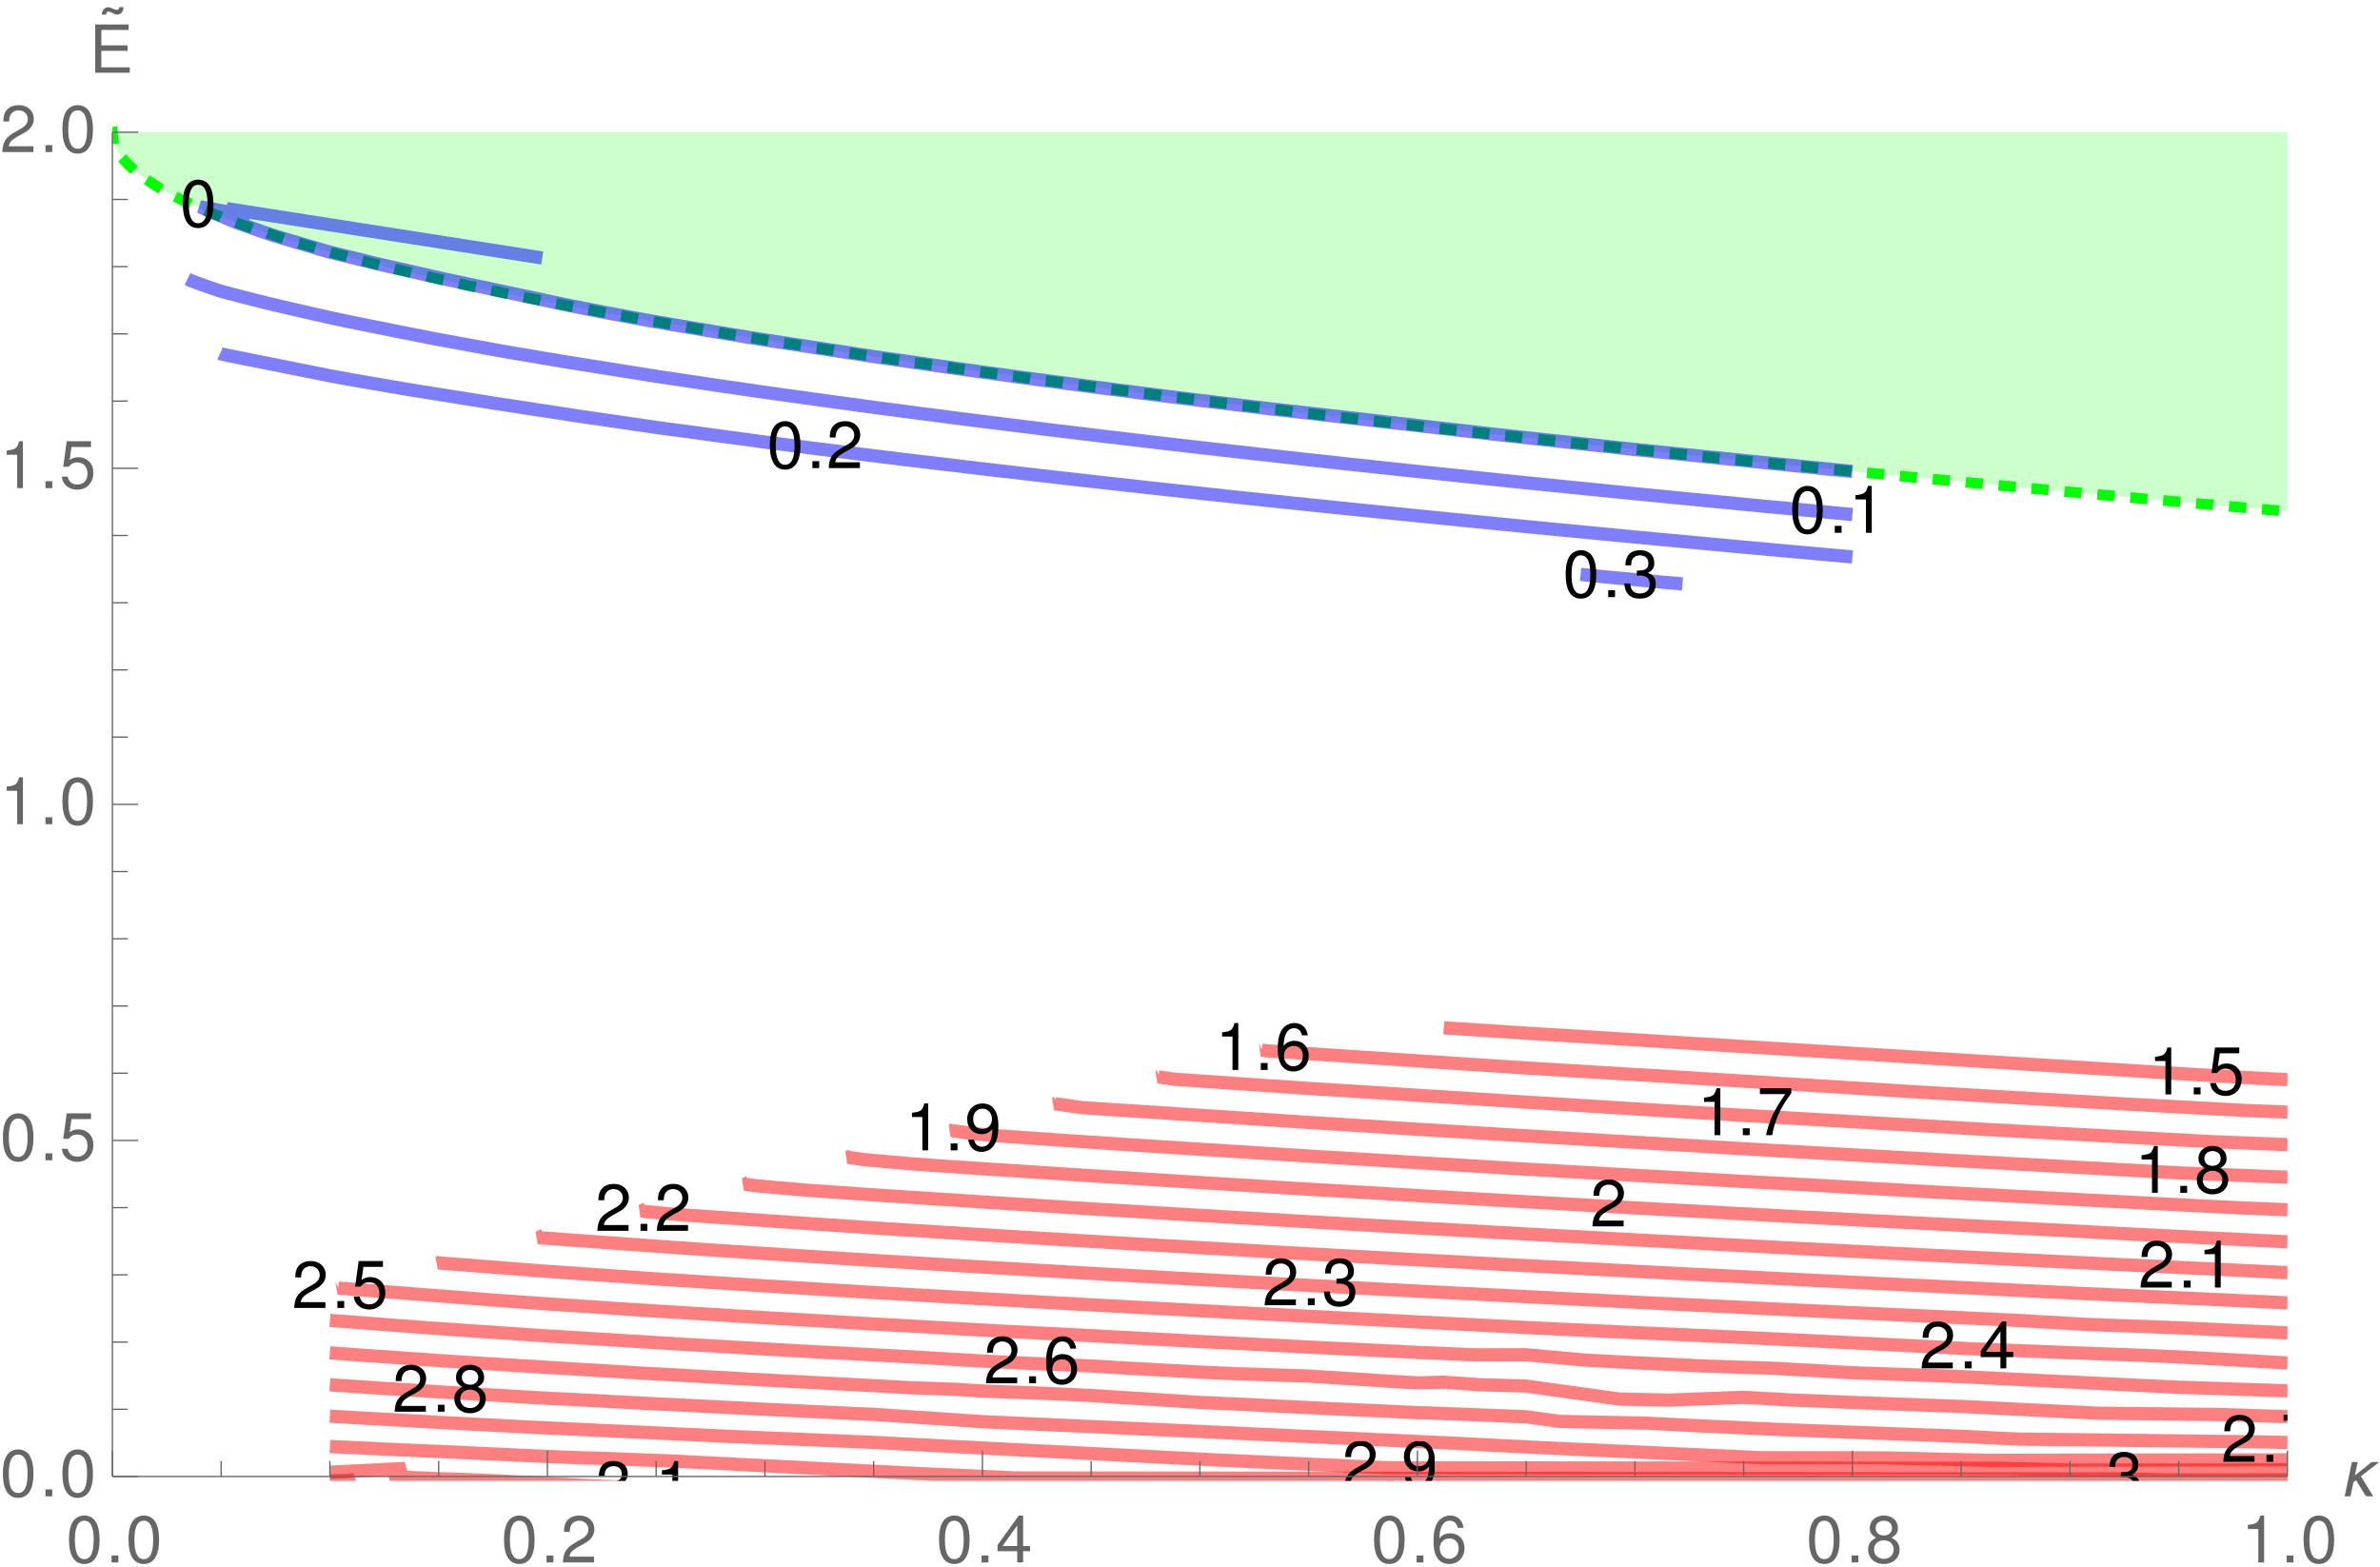 <?xml version="1.0" encoding="UTF-8"?>
<svg xmlns="http://www.w3.org/2000/svg" xmlns:xlink="http://www.w3.org/1999/xlink" width="360pt" height="237pt" viewBox="0 0 360 237" version="1.1">
<defs>
<g>
<symbol overflow="visible" id="glyph0-0">
<path style="stroke:none;" d=""/>
</symbol>
<symbol overflow="visible" id="glyph0-1">
<path style="stroke:none;" d="M 2.594 -5.047 L 2.594 0 L 3.469 0 L 3.469 -7.094 L 2.891 -7.094 C 2.578 -6 2.375 -5.844 1.016 -5.688 L 1.016 -5.047 Z M 2.594 -5.047 "/>
</symbol>
<symbol overflow="visible" id="glyph0-2">
<path style="stroke:none;" d="M 1.906 -1.047 L 0.875 -1.047 L 0.875 0 L 1.906 0 Z M 1.906 -1.047 "/>
</symbol>
<symbol overflow="visible" id="glyph0-3">
<path style="stroke:none;" d="M 4.766 -7.094 L 1.094 -7.094 L 0.562 -3.234 L 1.375 -3.234 C 1.797 -3.719 2.125 -3.891 2.688 -3.891 C 3.625 -3.891 4.234 -3.234 4.234 -2.188 C 4.234 -1.172 3.641 -0.547 2.688 -0.547 C 1.906 -0.547 1.438 -0.938 1.234 -1.734 L 0.344 -1.734 C 0.469 -1.156 0.562 -0.875 0.781 -0.625 C 1.188 -0.078 1.906 0.234 2.703 0.234 C 4.125 0.234 5.125 -0.812 5.125 -2.312 C 5.125 -3.703 4.203 -4.672 2.844 -4.672 C 2.344 -4.672 1.938 -4.547 1.531 -4.234 L 1.812 -6.219 L 4.766 -6.219 Z M 4.766 -7.094 "/>
</symbol>
<symbol overflow="visible" id="glyph0-4">
<path style="stroke:none;" d="M 4.984 -5.234 C 4.812 -6.406 4.047 -7.094 2.969 -7.094 C 2.188 -7.094 1.484 -6.703 1.062 -6.078 C 0.625 -5.391 0.438 -4.516 0.438 -3.234 C 0.438 -2.047 0.609 -1.281 1.031 -0.656 C 1.406 -0.078 2.031 0.234 2.812 0.234 C 4.156 0.234 5.125 -0.766 5.125 -2.156 C 5.125 -3.484 4.234 -4.406 2.953 -4.406 C 2.266 -4.406 1.703 -4.141 1.328 -3.625 C 1.344 -5.344 1.906 -6.312 2.906 -6.312 C 3.531 -6.312 3.953 -5.922 4.094 -5.234 Z M 2.844 -3.625 C 3.703 -3.625 4.234 -3.047 4.234 -2.094 C 4.234 -1.203 3.625 -0.547 2.812 -0.547 C 2 -0.547 1.375 -1.234 1.375 -2.141 C 1.375 -3.016 1.984 -3.625 2.844 -3.625 Z M 2.844 -3.625 "/>
</symbol>
<symbol overflow="visible" id="glyph0-5">
<path style="stroke:none;" d="M 5.203 -7.094 L 0.453 -7.094 L 0.453 -6.219 L 4.297 -6.219 C 2.594 -3.812 1.906 -2.328 1.375 0 L 2.312 0 C 2.703 -2.266 3.594 -4.219 5.203 -6.344 Z M 5.203 -7.094 "/>
</symbol>
<symbol overflow="visible" id="glyph0-6">
<path style="stroke:none;" d="M 3.906 -3.734 C 4.641 -4.172 4.875 -4.531 4.875 -5.203 C 4.875 -6.312 4.016 -7.094 2.75 -7.094 C 1.5 -7.094 0.625 -6.312 0.625 -5.203 C 0.625 -4.547 0.859 -4.188 1.578 -3.734 C 0.766 -3.344 0.375 -2.75 0.375 -1.969 C 0.375 -0.672 1.344 0.234 2.75 0.234 C 4.156 0.234 5.125 -0.672 5.125 -1.953 C 5.125 -2.75 4.734 -3.344 3.906 -3.734 Z M 2.75 -6.312 C 3.5 -6.312 3.984 -5.875 3.984 -5.188 C 3.984 -4.516 3.484 -4.078 2.75 -4.078 C 2.016 -4.078 1.516 -4.516 1.516 -5.188 C 1.516 -5.875 2.016 -6.312 2.75 -6.312 Z M 2.75 -3.344 C 3.625 -3.344 4.234 -2.781 4.234 -1.953 C 4.234 -1.109 3.625 -0.547 2.734 -0.547 C 1.875 -0.547 1.266 -1.125 1.266 -1.953 C 1.266 -2.781 1.875 -3.344 2.75 -3.344 Z M 2.75 -3.344 "/>
</symbol>
<symbol overflow="visible" id="glyph0-7">
<path style="stroke:none;" d="M 0.531 -1.625 C 0.703 -0.453 1.453 0.234 2.547 0.234 C 3.312 0.234 4.031 -0.156 4.438 -0.781 C 4.891 -1.469 5.094 -2.344 5.094 -3.625 C 5.094 -4.812 4.906 -5.578 4.484 -6.203 C 4.094 -6.781 3.484 -7.094 2.703 -7.094 C 1.344 -7.094 0.375 -6.094 0.375 -4.703 C 0.375 -3.375 1.281 -2.453 2.562 -2.453 C 3.234 -2.453 3.719 -2.688 4.188 -3.234 C 4.172 -1.516 3.609 -0.547 2.594 -0.547 C 1.984 -0.547 1.547 -0.938 1.406 -1.625 Z M 2.688 -6.312 C 3.516 -6.312 4.125 -5.641 4.125 -4.719 C 4.125 -3.844 3.516 -3.234 2.656 -3.234 C 1.812 -3.234 1.281 -3.812 1.281 -4.766 C 1.281 -5.672 1.875 -6.312 2.688 -6.312 Z M 2.688 -6.312 "/>
</symbol>
<symbol overflow="visible" id="glyph0-8">
<path style="stroke:none;" d="M 5.062 -0.875 L 1.328 -0.875 C 1.422 -1.453 1.734 -1.812 2.609 -2.328 L 3.609 -2.875 C 4.594 -3.406 5.109 -4.141 5.109 -5.016 C 5.109 -5.594 4.875 -6.156 4.453 -6.531 C 4.031 -6.906 3.516 -7.094 2.844 -7.094 C 1.938 -7.094 1.266 -6.766 0.875 -6.172 C 0.625 -5.797 0.516 -5.344 0.5 -4.625 L 1.375 -4.625 C 1.406 -5.109 1.469 -5.406 1.594 -5.625 C 1.812 -6.062 2.281 -6.312 2.812 -6.312 C 3.609 -6.312 4.203 -5.75 4.203 -4.984 C 4.203 -4.438 3.875 -3.953 3.25 -3.594 L 2.328 -3.062 C 0.844 -2.234 0.422 -1.562 0.344 0 L 5.062 0 Z M 5.062 -0.875 "/>
</symbol>
<symbol overflow="visible" id="glyph0-9">
<path style="stroke:none;" d="M 2.203 -3.25 L 2.312 -3.25 L 2.688 -3.266 C 3.656 -3.266 4.156 -2.812 4.156 -1.969 C 4.156 -1.078 3.609 -0.547 2.688 -0.547 C 1.734 -0.547 1.266 -1.031 1.203 -2.062 L 0.312 -2.062 C 0.359 -1.484 0.453 -1.125 0.625 -0.797 C 0.984 -0.125 1.688 0.234 2.656 0.234 C 4.125 0.234 5.062 -0.641 5.062 -1.984 C 5.062 -2.875 4.703 -3.375 3.859 -3.672 C 4.516 -3.938 4.844 -4.438 4.844 -5.141 C 4.844 -6.359 4.047 -7.094 2.688 -7.094 C 1.266 -7.094 0.5 -6.312 0.469 -4.797 L 1.344 -4.797 C 1.359 -5.234 1.406 -5.469 1.516 -5.688 C 1.703 -6.078 2.156 -6.312 2.703 -6.312 C 3.484 -6.312 3.953 -5.859 3.953 -5.109 C 3.953 -4.609 3.766 -4.312 3.375 -4.156 C 3.141 -4.047 2.828 -4.016 2.203 -4 Z M 2.203 -3.25 "/>
</symbol>
<symbol overflow="visible" id="glyph0-10">
<path style="stroke:none;" d="M 3.266 -1.703 L 3.266 0 L 4.156 0 L 4.156 -1.703 L 5.203 -1.703 L 5.203 -2.484 L 4.156 -2.484 L 4.156 -7.094 L 3.5 -7.094 L 0.281 -2.625 L 0.281 -1.703 Z M 3.266 -2.484 L 1.047 -2.484 L 3.266 -5.594 Z M 3.266 -2.484 "/>
</symbol>
<symbol overflow="visible" id="glyph0-11">
<path style="stroke:none;" d="M 2.75 -7.094 C 2.094 -7.094 1.484 -6.797 1.125 -6.312 C 0.656 -5.688 0.438 -4.734 0.438 -3.438 C 0.438 -1.047 1.234 0.234 2.75 0.234 C 4.25 0.234 5.062 -1.047 5.062 -3.375 C 5.062 -4.75 4.844 -5.672 4.375 -6.312 C 4.016 -6.812 3.422 -7.094 2.75 -7.094 Z M 2.75 -6.312 C 3.703 -6.312 4.172 -5.344 4.172 -3.453 C 4.172 -1.438 3.703 -0.5 2.734 -0.5 C 1.797 -0.5 1.328 -1.484 1.328 -3.422 C 1.328 -5.359 1.797 -6.312 2.75 -6.312 Z M 2.75 -6.312 "/>
</symbol>
<symbol overflow="visible" id="glyph0-12">
<path style="stroke:none;" d="M 1.828 -3.312 L 5.797 -3.312 L 5.797 -4.141 L 1.828 -4.141 L 1.828 -6.469 L 5.953 -6.469 L 5.953 -7.297 L 0.906 -7.297 L 0.906 0 L 6.125 0 L 6.125 -0.812 L 1.828 -0.812 Z M 1.828 -3.312 "/>
</symbol>
<symbol overflow="visible" id="glyph1-0">
<path style="stroke:none;" d="M 0.625 0 L 0.625 -8 L 4.375 -8 L 4.375 0 Z M 1.25 -0.625 L 3.75 -0.625 L 3.75 -7.375 L 1.25 -7.375 Z M 1.25 -0.625 "/>
</symbol>
<symbol overflow="visible" id="glyph1-1">
<path style="stroke:none;" d="M 5.891 -5.188 L 3.109 -3.031 L 4.984 0 L 3.875 0 L 2.375 -2.438 L 1.984 -2.141 L 1.531 0 L 0.656 0 L 1.75 -5.188 L 2.625 -5.188 L 2.203 -3.156 L 4.734 -5.188 Z M 5.891 -5.188 "/>
</symbol>
<symbol overflow="visible" id="glyph1-2">
<path style="stroke:none;" d="M 4.672 -1.922 C 4.672 -1.766 4.648 -1.617 4.609 -1.484 C 4.566 -1.348 4.508 -1.227 4.438 -1.125 C 4.363 -1.031 4.266 -0.953 4.141 -0.891 C 4.023 -0.828 3.883 -0.797 3.719 -0.797 C 3.594 -0.797 3.473 -0.816 3.359 -0.859 C 3.242 -0.91 3.133 -0.961 3.031 -1.016 C 2.926 -1.078 2.82 -1.129 2.719 -1.172 C 2.613 -1.223 2.516 -1.25 2.422 -1.25 C 2.285 -1.25 2.191 -1.203 2.141 -1.109 C 2.086 -1.023 2.062 -0.922 2.062 -0.797 L 2.062 -0.781 L 1.406 -0.781 C 1.406 -0.926 1.426 -1.066 1.469 -1.203 C 1.508 -1.348 1.57 -1.469 1.656 -1.562 C 1.738 -1.664 1.844 -1.75 1.969 -1.812 C 2.094 -1.875 2.234 -1.906 2.391 -1.906 C 2.516 -1.906 2.633 -1.879 2.75 -1.828 C 2.863 -1.785 2.973 -1.738 3.078 -1.688 C 3.191 -1.645 3.297 -1.602 3.391 -1.562 C 3.492 -1.52 3.594 -1.5 3.688 -1.5 C 3.75 -1.5 3.801 -1.508 3.844 -1.531 C 3.883 -1.551 3.922 -1.582 3.953 -1.625 C 3.984 -1.664 4.004 -1.707 4.016 -1.75 C 4.023 -1.801 4.031 -1.859 4.031 -1.922 Z M 4.672 -1.922 "/>
</symbol>
</g>
<clipPath id="clip1">
  <path d="M 17 19 L 346 19 L 346 85 L 17 85 Z M 17 19 "/>
</clipPath>
<clipPath id="clip2">
  <path d="M 40 214 L 63 214 L 63 224 L 40 224 Z M 40 214 "/>
</clipPath>
<clipPath id="clip3">
  <path d="M 40 212 L 346 212 L 346 224 L 40 224 Z M 40 212 "/>
</clipPath>
<clipPath id="clip4">
  <path d="M 40 209 L 346 209 L 346 224 L 40 224 Z M 40 209 "/>
</clipPath>
<clipPath id="clip5">
  <path d="M 40 205 L 346 205 L 346 224 L 40 224 Z M 40 205 "/>
</clipPath>
<clipPath id="clip6">
  <path d="M 40 200 L 346 200 L 346 224 L 40 224 Z M 40 200 "/>
</clipPath>
<clipPath id="clip7">
  <path d="M 40 195 L 346 195 L 346 224 L 40 224 Z M 40 195 "/>
</clipPath>
<clipPath id="clip8">
  <path d="M 40 190 L 346 190 L 346 224 L 40 224 Z M 40 190 "/>
</clipPath>
<clipPath id="clip9">
  <path d="M 41 185 L 346 185 L 346 220 L 41 220 Z M 41 185 "/>
</clipPath>
<clipPath id="clip10">
  <path d="M 57 181 L 346 181 L 346 216 L 57 216 Z M 57 181 "/>
</clipPath>
<clipPath id="clip11">
  <path d="M 72 177 L 346 177 L 346 211 L 72 211 Z M 72 177 "/>
</clipPath>
<clipPath id="clip12">
  <path d="M 87 173 L 346 173 L 346 207 L 87 207 Z M 87 173 "/>
</clipPath>
<clipPath id="clip13">
  <path d="M 103 169 L 346 169 L 346 202 L 103 202 Z M 103 169 "/>
</clipPath>
<clipPath id="clip14">
  <path d="M 119 165 L 346 165 L 346 198 L 119 198 Z M 119 165 "/>
</clipPath>
<clipPath id="clip15">
  <path d="M 134 161 L 346 161 L 346 193 L 134 193 Z M 134 161 "/>
</clipPath>
<clipPath id="clip16">
  <path d="M 150 157 L 346 157 L 346 188 L 150 188 Z M 150 157 "/>
</clipPath>
<clipPath id="clip17">
  <path d="M 166 153 L 346 153 L 346 183 L 166 183 Z M 166 153 "/>
</clipPath>
<clipPath id="clip18">
  <path d="M 181 149 L 346 149 L 346 178 L 181 178 Z M 181 149 "/>
</clipPath>
<clipPath id="clip19">
  <path d="M 209 146 L 346 146 L 346 173 L 209 173 Z M 209 146 "/>
</clipPath>
<clipPath id="clip20">
  <path d="M 335 214 L 346 214 L 346 222 L 335 222 Z M 335 214 "/>
</clipPath>
<clipPath id="clip21">
  <path d="M 202 218 L 217 218 L 217 224 L 202 224 Z M 202 218 "/>
</clipPath>
<clipPath id="clip22">
  <path d="M 318 219 L 324 219 L 324 224 L 318 224 Z M 318 219 "/>
</clipPath>
<clipPath id="clip23">
  <path d="M 90 221 L 103 221 L 103 224 L 90 224 Z M 90 221 "/>
</clipPath>
</defs>
<g id="surface138">
<path style=" stroke:none;fill-rule:nonzero;fill:rgb(0%,99.998%,0%);fill-opacity:0.2;" d="M 346 77.359 L 346 20 L 17 20 L 17 20.008 L 17.102 21.004 L 17.203 21.422 L 17.301 21.738 L 17.402 22.008 L 17.504 22.246 L 17.605 22.461 L 17.809 22.84 L 17.906 23.012 L 18.008 23.176 L 18.211 23.48 L 18.613 24.02 L 18.816 24.262 L 19.02 24.492 L 19.422 24.922 L 20.23 25.684 L 20.328 25.77 L 20.633 26.027 L 21.035 26.352 L 21.844 26.961 L 23.457 28.035 L 23.566 28.105 L 23.895 28.305 L 24.332 28.562 L 25.207 29.059 L 26.957 29.98 L 27.176 30.09 L 27.395 30.195 L 27.832 30.41 L 28.707 30.82 L 30.457 31.602 L 30.562 31.645 L 30.664 31.688 L 30.867 31.777 L 31.277 31.949 L 32.094 32.285 L 33.727 32.934 L 36.996 34.141 L 43.406 36.25 L 50.355 38.266 L 56.844 39.961 L 63.875 41.652 L 70.777 43.191 L 77.219 44.539 L 84.199 45.922 L 90.719 47.152 L 97.109 48.305 L 104.043 49.504 L 110.512 50.582 L 117.523 51.707 L 124.41 52.773 L 130.828 53.738 L 137.793 54.754 L 144.293 55.68 L 151.336 56.652 L 158.25 57.582 L 164.699 58.434 L 171.695 59.332 L 178.223 60.152 L 184.625 60.941 L 191.57 61.781 L 198.051 62.551 L 205.074 63.367 L 211.973 64.156 L 218.402 64.879 L 225.379 65.648 L 231.891 66.355 L 238.273 67.039 L 245.199 67.77 L 251.66 68.441 L 258.668 69.16 L 265.207 69.82 L 271.621 70.461 L 278.578 71.145 L 285.07 71.777 L 292.105 72.453 L 299.016 73.105 L 305.457 73.707 L 312.445 74.355 L 318.969 74.953 L 325.363 75.531 L 332.301 76.152 L 338.773 76.727 L 338.887 76.734 L 339 76.746 L 339.227 76.766 L 339.676 76.805 L 340.578 76.887 L 342.387 77.043 L 342.5 77.055 L 342.613 77.062 L 342.84 77.082 L 343.289 77.121 L 344.191 77.203 L 344.305 77.211 L 344.418 77.223 L 345.098 77.281 L 345.211 77.289 L 345.324 77.301 L 345.547 77.32 L 345.66 77.328 L 345.773 77.34 L 345.887 77.348 Z M 346 77.359 "/>
<g clip-path="url(#clip1)" clip-rule="nonzero">
<path style="fill:none;stroke-width:1.6;stroke-linecap:square;stroke-linejoin:miter;stroke:rgb(0%,99.998%,0%);stroke-opacity:1;stroke-dasharray:1,4;stroke-miterlimit:3.25;" d="M 91 33.008 L 91.102 34.004 L 91.203 34.422 L 91.301 34.738 L 91.402 35.008 L 91.504 35.246 L 91.605 35.461 L 91.809 35.84 L 91.906 36.012 L 92.008 36.176 L 92.211 36.48 L 92.613 37.02 L 92.816 37.262 L 93.02 37.492 L 93.422 37.922 L 94.23 38.684 L 94.328 38.77 L 94.633 39.027 L 95.035 39.352 L 95.844 39.961 L 97.457 41.035 L 97.566 41.105 L 97.895 41.305 L 98.332 41.562 L 99.207 42.059 L 100.957 42.98 L 101.176 43.09 L 101.395 43.195 L 101.832 43.41 L 102.707 43.82 L 104.457 44.602 L 104.562 44.645 L 104.664 44.688 L 104.867 44.777 L 105.277 44.949 L 106.094 45.285 L 107.727 45.934 L 110.996 47.141 L 117.406 49.25 L 124.355 51.266 L 130.844 52.961 L 137.875 54.652 L 144.777 56.191 L 151.219 57.539 L 158.199 58.922 L 164.719 60.152 L 171.109 61.305 L 178.043 62.504 L 184.512 63.582 L 191.523 64.707 L 198.41 65.773 L 204.828 66.738 L 211.793 67.754 L 218.293 68.68 L 225.336 69.652 L 232.25 70.582 L 238.699 71.434 L 245.695 72.332 L 252.223 73.152 L 258.625 73.941 L 265.57 74.781 L 272.051 75.551 L 279.074 76.367 L 285.973 77.156 L 292.402 77.879 L 299.379 78.648 L 305.891 79.355 L 312.273 80.039 L 319.199 80.77 L 325.66 81.441 L 332.668 82.16 L 339.207 82.82 L 345.621 83.461 L 352.578 84.145 L 359.07 84.777 L 366.105 85.453 L 373.016 86.105 L 379.457 86.707 L 386.445 87.355 L 392.969 87.953 L 399.363 88.531 L 406.301 89.152 L 412.773 89.727 L 412.887 89.734 L 413 89.746 L 413.227 89.766 L 413.676 89.805 L 414.578 89.887 L 416.387 90.043 L 416.5 90.055 L 416.613 90.062 L 416.84 90.082 L 417.289 90.121 L 418.191 90.203 L 418.305 90.211 L 418.418 90.223 L 419.098 90.281 L 419.211 90.289 L 419.324 90.301 L 419.547 90.32 L 419.66 90.328 L 419.773 90.34 L 419.887 90.348 L 420 90.359 " transform="matrix(1,0,0,1,-74,-13)"/>
</g>
<g clip-path="url(#clip2)" clip-rule="nonzero">
<path style="fill:none;stroke-width:2;stroke-linecap:butt;stroke-linejoin:miter;stroke:rgb(99.998%,0%,0%);stroke-opacity:0.5;stroke-miterlimit:3.25;" d="M 123.898 238.93 L 127.543 236.852 L 123.898 237.031 " transform="matrix(1,0,0,1,-74,-13)"/>
</g>
<g clip-path="url(#clip3)" clip-rule="nonzero">
<path style="fill:none;stroke-width:2;stroke-linecap:butt;stroke-linejoin:miter;stroke:rgb(99.998%,0%,0%);stroke-opacity:0.5;stroke-miterlimit:3.25;" d="M 123.898 235.688 L 135.25 235.121 L 133.086 236.355 L 140.355 236.676 L 142.727 236.738 L 147.887 236.938 L 163.676 237.746 L 171.105 238.086 L 414.051 238.293 L 415.594 238.328 L 420 238.324 " transform="matrix(1,0,0,1,-74,-13)"/>
</g>
<g clip-path="url(#clip4)" clip-rule="nonzero">
<path style="fill:none;stroke-width:2;stroke-linecap:butt;stroke-linejoin:miter;stroke:rgb(99.998%,0%,0%);stroke-opacity:0.5;stroke-miterlimit:3.25;" d="M 123.898 231.805 L 132.742 232.215 L 136.535 232.387 L 140.352 232.547 L 153.504 233.16 L 156.801 233.305 L 161.988 233.512 L 165.23 233.598 L 176.566 234.039 L 211.227 235.809 L 227.543 236.555 L 395.602 236.699 L 401.93 236.852 L 420 236.82 " transform="matrix(1,0,0,1,-74,-13)"/>
</g>
<g clip-path="url(#clip5)" clip-rule="nonzero">
<path style="fill:none;stroke-width:2;stroke-linecap:butt;stroke-linejoin:miter;stroke:rgb(99.998%,0%,0%);stroke-opacity:0.5;stroke-miterlimit:3.25;" d="M 123.898 227.211 L 127.414 227.418 L 140.352 228.148 L 153.836 228.852 L 156.801 228.992 L 168.52 229.531 L 173.25 229.754 L 175.367 229.852 L 185.047 230.312 L 185.609 230.324 L 204.613 231.113 L 205.246 231.141 L 258.781 233.875 L 283.98 235.023 L 377.152 235.105 L 388.266 235.371 L 420 235.32 " transform="matrix(1,0,0,1,-74,-13)"/>
</g>
<g clip-path="url(#clip6)" clip-rule="nonzero">
<path style="fill:none;stroke-width:2;stroke-linecap:butt;stroke-linejoin:miter;stroke:rgb(99.998%,0%,0%);stroke-opacity:0.5;stroke-miterlimit:3.25;" d="M 123.898 222.473 L 131.656 222.984 L 140.352 223.531 L 156.598 224.5 L 156.801 224.508 L 161.562 224.734 L 170.879 225.23 L 173.25 225.348 L 184.59 225.914 L 189.699 226.168 L 202.855 226.797 L 206.148 226.938 L 221.672 227.984 L 222.602 228.043 L 222.746 228.051 L 223.422 228.086 L 246.824 229.137 L 268.629 230.137 L 293.055 231.262 L 306.332 231.938 L 340.418 233.496 L 358.703 233.512 L 374.602 233.891 L 420 233.82 " transform="matrix(1,0,0,1,-74,-13)"/>
</g>
<g clip-path="url(#clip7)" clip-rule="nonzero">
<path style="fill:none;stroke-width:2;stroke-linecap:butt;stroke-linejoin:miter;stroke:rgb(99.998%,0%,0%);stroke-opacity:0.5;stroke-miterlimit:3.25;" d="M 123.898 217.637 L 129.059 218.012 L 140.352 218.797 L 145.984 219.164 L 151.691 219.516 L 156.801 219.832 L 171.859 220.742 L 173.25 220.816 L 180.184 221.211 L 189.699 221.742 L 190.539 221.785 L 206.148 222.602 L 211.668 222.91 L 218.5 223.148 L 222.602 223.414 L 231.668 223.742 L 239.051 224.086 L 240.258 224.16 L 242.539 224.316 L 249.816 224.762 L 255.5 225.137 L 261.676 225.406 L 266.988 225.68 L 277.391 226.176 L 285.289 226.527 L 288.398 226.688 L 289.535 226.703 L 304.852 227.305 L 309.91 228.008 L 321.301 228.234 L 322.902 228.262 L 331.098 228.68 L 344.016 229.262 L 351.34 229.531 L 354.199 229.648 L 354.828 229.672 L 370.648 230.258 L 374.121 230.43 L 379.23 230.68 L 416.953 231.113 L 420 231.211 " transform="matrix(1,0,0,1,-74,-13)"/>
</g>
<g clip-path="url(#clip8)" clip-rule="nonzero">
<path style="fill:none;stroke-width:2;stroke-linecap:butt;stroke-linejoin:miter;stroke:rgb(99.998%,0%,0%);stroke-opacity:0.5;stroke-miterlimit:3.25;" d="M 123.898 212.723 L 124.113 212.738 L 133.395 213.449 L 140.352 213.965 L 153.746 214.875 L 156.801 215.074 L 163.449 215.48 L 173.25 216.086 L 177.391 216.336 L 189.699 217.047 L 196.469 217.43 L 206.148 217.938 L 213.508 218.336 L 222.602 218.879 L 229.801 219.227 L 239.051 219.617 L 244.719 219.957 L 255.5 220.551 L 261.348 220.805 L 271.949 221.145 L 285.695 222.027 L 288.398 222.176 L 292.434 222.074 L 297.664 222.449 L 303.016 222.605 L 303.75 222.617 L 304.852 222.66 L 319.039 224.637 L 321.301 224.68 L 326.508 224.777 L 337.75 224.363 L 344.773 224.754 L 354.199 225.137 L 361.258 225.398 L 370.648 225.742 L 379 226.156 L 391.305 226.758 L 410.297 226.977 L 420 227.297 " transform="matrix(1,0,0,1,-74,-13)"/>
</g>
<g clip-path="url(#clip9)" clip-rule="nonzero">
<path style="fill:none;stroke-width:2;stroke-linecap:butt;stroke-linejoin:miter;stroke:rgb(99.998%,0%,0%);stroke-opacity:0.5;stroke-miterlimit:3.25;" d="M 125.191 207.824 L 125.16 207.84 L 125.484 207.867 L 126.16 207.918 L 127.121 207.992 L 148.074 209.609 L 153.414 210 L 156.801 210.23 L 161.875 210.566 L 169.273 211.059 L 173.25 211.309 L 185.535 212.066 L 189.699 212.316 L 203.633 213.125 L 206.148 213.266 L 217.395 213.898 L 222.602 214.191 L 223.953 214.266 L 239.051 215.035 L 244.867 215.352 L 255.5 215.922 L 270.711 216.695 L 271.949 216.758 L 272.699 216.797 L 288.398 217.562 L 296.996 217.93 L 304.852 217.926 L 313.641 218.723 L 321.301 219.133 L 331.969 219.633 L 337.75 219.824 L 342.379 219.973 L 354.199 220.645 L 360.445 220.855 L 367.684 221.121 L 370.648 221.23 L 383.883 221.887 L 403.379 222.836 L 403.645 222.84 L 420 223.383 " transform="matrix(1,0,0,1,-74,-13)"/>
</g>
<g clip-path="url(#clip10)" clip-rule="nonzero">
<path style="fill:none;stroke-width:2;stroke-linecap:butt;stroke-linejoin:miter;stroke:rgb(99.998%,0%,0%);stroke-opacity:0.5;stroke-miterlimit:3.25;" d="M 420 219.168 L 406.441 218.395 L 403.551 218.254 L 399.035 218.047 L 387.102 217.613 L 371.32 216.977 L 370.648 216.941 L 369.984 216.91 L 354.199 216.113 L 340.363 215.434 L 337.75 215.305 L 335.211 215.191 L 321.301 214.578 L 307.812 213.945 L 304.852 213.801 L 300.512 213.578 L 288.398 212.957 L 280.312 212.535 L 271.949 212.102 L 255.805 211.277 L 255.5 211.262 L 254.73 211.219 L 239.051 210.371 L 233.27 210.055 L 222.602 209.453 L 211.688 208.828 L 206.148 208.504 L 192.297 207.664 L 189.699 207.504 L 174.016 206.5 L 173.25 206.449 L 169.906 206.215 L 156.801 205.309 L 153.316 205.043 L 144.516 204.355 L 140.289 204.023 L 140.715 203.824 " transform="matrix(1,0,0,1,-74,-13)"/>
</g>
<g clip-path="url(#clip11)" clip-rule="nonzero">
<path style="fill:none;stroke-width:2;stroke-linecap:butt;stroke-linejoin:miter;stroke:rgb(99.998%,0%,0%);stroke-opacity:0.5;stroke-miterlimit:3.25;" d="M 420 214.621 L 414.316 214.348 L 403.551 213.844 L 389.797 213.336 L 387.102 213.188 L 379.176 212.727 L 370.648 212.316 L 361.781 211.91 L 354.199 211.559 L 348.031 211.277 L 337.75 210.77 L 325.254 210.164 L 321.301 209.969 L 318.25 209.816 L 304.852 209.133 L 290.602 208.414 L 288.398 208.297 L 283.949 208.062 L 271.949 207.426 L 265.918 207.105 L 255.5 206.531 L 240.953 205.723 L 239.051 205.613 L 234.047 205.32 L 222.602 204.652 L 219.074 204.445 L 206.148 203.652 L 198.16 203.156 L 189.699 202.609 L 179.961 201.965 L 173.25 201.5 L 160.508 200.582 L 156.801 200.312 L 155.418 200.203 L 156.238 199.82 " transform="matrix(1,0,0,1,-74,-13)"/>
</g>
<g clip-path="url(#clip12)" clip-rule="nonzero">
<path style="fill:none;stroke-width:2;stroke-linecap:butt;stroke-linejoin:miter;stroke:rgb(99.998%,0%,0%);stroke-opacity:0.5;stroke-miterlimit:3.25;" d="M 420 210.078 L 409.996 209.609 L 403.551 209.316 L 389.762 208.688 L 387.102 208.559 L 383.883 208.402 L 370.648 207.754 L 358.352 207.164 L 354.199 206.961 L 350.113 206.754 L 337.75 206.129 L 327.719 205.629 L 321.301 205.297 L 309.625 204.688 L 304.852 204.438 L 301.887 204.285 L 288.398 203.559 L 273.207 202.73 L 271.949 202.66 L 269.617 202.527 L 255.5 201.727 L 249.512 201.383 L 239.051 200.766 L 225.426 199.945 L 222.602 199.77 L 206.398 198.758 L 206.148 198.742 L 195.992 198.062 L 179.004 196.887 L 176.812 196.734 L 176.113 196.676 L 171.719 196.277 L 171.012 196.172 L 171.758 195.82 " transform="matrix(1,0,0,1,-74,-13)"/>
</g>
<g clip-path="url(#clip13)" clip-rule="nonzero">
<path style="fill:none;stroke-width:2;stroke-linecap:butt;stroke-linejoin:miter;stroke:rgb(99.998%,0%,0%);stroke-opacity:0.5;stroke-miterlimit:3.25;" d="M 420 205.504 L 404.441 204.754 L 403.551 204.711 L 402.621 204.668 L 387.102 203.918 L 374.973 203.316 L 370.648 203.098 L 366.703 202.902 L 354.199 202.262 L 340.145 201.539 L 337.75 201.41 L 334.82 201.258 L 321.301 200.539 L 308.059 199.832 L 304.852 199.656 L 300.008 199.387 L 288.398 198.738 L 282.586 198.414 L 271.949 197.801 L 255.852 196.863 L 255.5 196.844 L 253.906 196.746 L 239.051 195.852 L 235.098 195.605 L 222.602 194.809 L 209.555 193.961 L 206.148 193.738 L 195.922 193.027 L 191.457 192.637 L 188.137 192.336 L 186.648 192.117 L 187.281 191.82 " transform="matrix(1,0,0,1,-74,-13)"/>
</g>
<g clip-path="url(#clip14)" clip-rule="nonzero">
<path style="fill:none;stroke-width:2;stroke-linecap:butt;stroke-linejoin:miter;stroke:rgb(99.998%,0%,0%);stroke-opacity:0.5;stroke-miterlimit:3.25;" d="M 202.801 187.816 L 202.285 188.059 L 204.555 188.395 L 206.805 188.598 L 212.109 189.062 L 216.992 189.406 L 222.602 189.773 L 238.82 190.832 L 239.051 190.848 L 239.559 190.879 L 255.5 191.871 L 267.227 192.598 L 271.949 192.879 L 285.613 193.68 L 288.398 193.844 L 289.09 193.887 L 304.852 194.781 L 317.527 195.5 L 321.301 195.707 L 328.199 196.082 L 337.75 196.609 L 345.004 197 L 354.199 197.484 L 362.074 197.898 L 370.648 198.34 L 382.418 198.93 L 395.066 199.602 L 403.551 200.031 L 407.109 200.211 L 416.02 200.645 L 420 200.836 " transform="matrix(1,0,0,1,-74,-13)"/>
</g>
<g clip-path="url(#clip15)" clip-rule="nonzero">
<path style="fill:none;stroke-width:2;stroke-linecap:butt;stroke-linejoin:miter;stroke:rgb(99.998%,0%,0%);stroke-opacity:0.5;stroke-miterlimit:3.25;" d="M 420 195.992 L 413.457 195.73 L 403.551 195.238 L 381.426 194.082 L 372.871 193.629 L 370.648 193.516 L 366.781 193.316 L 346.637 192.18 L 337.75 191.711 L 329.395 191.238 L 305.184 189.871 L 304.852 189.852 L 303.766 189.789 L 290.785 189.004 L 283.422 188.559 L 273.516 187.961 L 271.949 187.867 L 271.07 187.812 L 255.5 186.832 L 248.473 186.387 L 239.051 185.773 L 232.215 185.312 L 229.316 185.109 L 224.93 184.805 L 222.152 184.559 L 220.973 184.453 L 217.922 184.004 L 218.324 183.816 " transform="matrix(1,0,0,1,-74,-13)"/>
</g>
<g clip-path="url(#clip16)" clip-rule="nonzero">
<path style="fill:none;stroke-width:2;stroke-linecap:butt;stroke-linejoin:miter;stroke:rgb(99.998%,0%,0%);stroke-opacity:0.5;stroke-miterlimit:3.25;" d="M 233.844 179.816 L 233.562 179.949 L 237.387 180.512 L 237.496 180.523 L 237.754 180.543 L 238.156 180.574 L 239.051 180.633 L 241.105 180.77 L 262.164 182.141 L 271.949 182.777 L 287.066 183.734 L 300.219 184.531 L 304.852 184.812 L 331.68 186.402 L 337.75 186.762 L 342.109 187.016 L 370.648 188.602 L 401.977 190.324 L 403.551 190.406 L 403.918 190.426 L 420 191.07 " transform="matrix(1,0,0,1,-74,-13)"/>
</g>
<g clip-path="url(#clip17)" clip-rule="nonzero">
<path style="fill:none;stroke-width:2;stroke-linecap:butt;stroke-linejoin:miter;stroke:rgb(99.998%,0%,0%);stroke-opacity:0.5;stroke-miterlimit:3.25;" d="M 249.367 175.812 L 249.199 175.891 L 251.613 176.25 L 270.492 177.539 L 271.559 177.605 L 271.949 177.633 L 274.438 177.789 L 304.852 179.711 L 324.145 180.906 L 337.75 181.711 L 356.457 182.801 L 375.797 183.922 L 408.344 185.68 L 420 186.148 " transform="matrix(1,0,0,1,-74,-13)"/>
</g>
<g clip-path="url(#clip18)" clip-rule="nonzero">
<path style="fill:none;stroke-width:2;stroke-linecap:butt;stroke-linejoin:miter;stroke:rgb(99.998%,0%,0%);stroke-opacity:0.5;stroke-miterlimit:3.25;" d="M 264.891 171.812 L 264.836 171.836 L 265.59 171.949 L 271.949 172.383 L 300.637 174.273 L 304.852 174.547 L 327.062 175.879 L 364.395 178.195 L 394.703 179.953 L 413.328 180.957 L 420 181.227 " transform="matrix(1,0,0,1,-74,-13)"/>
</g>
<g clip-path="url(#clip19)" clip-rule="nonzero">
<path style="fill:none;stroke-width:2;stroke-linecap:butt;stroke-linejoin:miter;stroke:rgb(99.998%,0%,0%);stroke-opacity:0.5;stroke-miterlimit:3.25;" d="M 292.379 168.465 L 304.852 169.281 L 310.395 169.613 L 405.953 175.539 L 413.609 175.98 L 418.316 176.234 L 420 176.305 " transform="matrix(1,0,0,1,-74,-13)"/>
</g>
<g style="fill:rgb(0%,0%,0%);fill-opacity:1;">
  <use xlink:href="#glyph0-1" x="324.952" y="165.538"/>
  <use xlink:href="#glyph0-2" x="330.952" y="165.538"/>
  <use xlink:href="#glyph0-3" x="333.952" y="165.538"/>
</g>
<g style="fill:rgb(0%,0%,0%);fill-opacity:1;">
  <use xlink:href="#glyph0-1" x="183.836" y="161.837"/>
  <use xlink:href="#glyph0-2" x="189.836" y="161.837"/>
  <use xlink:href="#glyph0-4" x="192.836" y="161.837"/>
</g>
<g style="fill:rgb(0%,0%,0%);fill-opacity:1;">
  <use xlink:href="#glyph0-1" x="256.75" y="171.71"/>
  <use xlink:href="#glyph0-2" x="262.75" y="171.71"/>
  <use xlink:href="#glyph0-5" x="265.75" y="171.71"/>
</g>
<g style="fill:rgb(0%,0%,0%);fill-opacity:1;">
  <use xlink:href="#glyph0-1" x="322.918" y="180.425"/>
  <use xlink:href="#glyph0-2" x="328.918" y="180.425"/>
  <use xlink:href="#glyph0-6" x="331.918" y="180.425"/>
</g>
<g style="fill:rgb(0%,0%,0%);fill-opacity:1;">
  <use xlink:href="#glyph0-1" x="136.923" y="174.004"/>
  <use xlink:href="#glyph0-2" x="142.923" y="174.004"/>
  <use xlink:href="#glyph0-7" x="145.923" y="174.004"/>
</g>
<g style="fill:rgb(0%,0%,0%);fill-opacity:1;">
  <use xlink:href="#glyph0-8" x="240.526" y="185.5"/>
</g>
<g style="fill:rgb(0%,0%,0%);fill-opacity:1;">
  <use xlink:href="#glyph0-8" x="323.44" y="194.756"/>
  <use xlink:href="#glyph0-2" x="329.44" y="194.756"/>
  <use xlink:href="#glyph0-1" x="332.44" y="194.756"/>
</g>
<g style="fill:rgb(0%,0%,0%);fill-opacity:1;">
  <use xlink:href="#glyph0-8" x="90.011" y="186.171"/>
  <use xlink:href="#glyph0-2" x="96.011" y="186.171"/>
  <use xlink:href="#glyph0-8" x="99.011" y="186.171"/>
</g>
<g style="fill:rgb(0%,0%,0%);fill-opacity:1;">
  <use xlink:href="#glyph0-8" x="190.95" y="197.425"/>
  <use xlink:href="#glyph0-2" x="196.95" y="197.425"/>
  <use xlink:href="#glyph0-9" x="199.95" y="197.425"/>
</g>
<g style="fill:rgb(0%,0%,0%);fill-opacity:1;">
  <use xlink:href="#glyph0-8" x="290.32" y="206.976"/>
  <use xlink:href="#glyph0-2" x="296.32" y="206.976"/>
  <use xlink:href="#glyph0-10" x="299.32" y="206.976"/>
</g>
<g style="fill:rgb(0%,0%,0%);fill-opacity:1;">
  <use xlink:href="#glyph0-8" x="44.16" y="197.84"/>
  <use xlink:href="#glyph0-2" x="50.16" y="197.84"/>
  <use xlink:href="#glyph0-3" x="53.16" y="197.84"/>
</g>
<g style="fill:rgb(0%,0%,0%);fill-opacity:1;">
  <use xlink:href="#glyph0-8" x="148.8" y="209.225"/>
  <use xlink:href="#glyph0-2" x="154.8" y="209.225"/>
  <use xlink:href="#glyph0-4" x="157.8" y="209.225"/>
</g>
<g clip-path="url(#clip20)" clip-rule="nonzero">
<g style="fill:rgb(0%,0%,0%);fill-opacity:1;">
  <use xlink:href="#glyph0-8" x="335.953" y="221.111"/>
  <use xlink:href="#glyph0-2" x="341.953" y="221.111"/>
  <use xlink:href="#glyph0-5" x="344.953" y="221.111"/>
</g>
</g>
<g style="fill:rgb(0%,0%,0%);fill-opacity:1;">
  <use xlink:href="#glyph0-8" x="59.35" y="213.532"/>
  <use xlink:href="#glyph0-2" x="65.35" y="213.532"/>
  <use xlink:href="#glyph0-6" x="68.35" y="213.532"/>
</g>
<g clip-path="url(#clip21)" clip-rule="nonzero">
<g style="fill:rgb(0%,0%,0%);fill-opacity:1;">
  <use xlink:href="#glyph0-8" x="202.982" y="225.025"/>
  <use xlink:href="#glyph0-2" x="208.982" y="225.025"/>
  <use xlink:href="#glyph0-7" x="211.982" y="225.025"/>
</g>
</g>
<g clip-path="url(#clip22)" clip-rule="nonzero">
<g style="fill:rgb(0%,0%,0%);fill-opacity:1;">
  <use xlink:href="#glyph0-9" x="318.602" y="226.699"/>
</g>
</g>
<g clip-path="url(#clip23)" clip-rule="nonzero">
<g style="fill:rgb(0%,0%,0%);fill-opacity:1;">
  <use xlink:href="#glyph0-9" x="90.107" y="228.084"/>
  <use xlink:href="#glyph0-2" x="96.107" y="228.084"/>
  <use xlink:href="#glyph0-1" x="99.107" y="228.084"/>
</g>
</g>
<path style="fill:none;stroke-width:2;stroke-linecap:butt;stroke-linejoin:miter;stroke:rgb(0%,0%,99.998%);stroke-opacity:0.5;stroke-miterlimit:3.25;" d="M 313.074 99.887 L 317.383 100.316 L 322.887 100.828 L 323.27 100.859 L 323.703 100.902 L 324.203 100.945 L 324.352 100.961 L 324.473 100.969 L 324.887 101.008 L 325.258 101.043 L 325.594 101.07 L 328.492 101.328 " transform="matrix(1,0,0,1,-74,-13)"/>
<path style="fill:none;stroke-width:2;stroke-linecap:butt;stroke-linejoin:miter;stroke:rgb(0%,0%,99.998%);stroke-opacity:0.5;stroke-miterlimit:3.25;" d="M 354.199 97.246 L 350.891 96.945 L 350.562 96.918 L 350.199 96.883 L 349.785 96.848 L 349.312 96.805 L 348.773 96.758 L 348.148 96.699 L 347.418 96.633 L 346.543 96.555 L 345.488 96.461 L 344.184 96.344 L 342.535 96.195 L 342.32 96.176 L 341.449 96.094 L 340.711 96.027 L 337.75 95.758 L 329.332 94.977 L 324.465 94.523 L 321.301 94.227 L 315.344 93.66 L 309.258 93.074 L 304.852 92.648 L 294.766 91.656 L 288.398 91.023 L 284.402 90.617 L 283.992 90.574 L 283.523 90.527 L 282.992 90.473 L 282.375 90.414 L 281.66 90.34 L 280.812 90.254 L 279.801 90.152 L 278.566 90.027 L 277.027 89.871 L 276.852 89.852 L 276.219 89.785 L 271.949 89.348 L 262.465 88.352 L 259.789 88.07 L 255.5 87.609 L 248.223 86.824 L 246.121 86.586 L 239.051 85.801 L 233.734 85.199 L 228.582 84.605 L 225.191 84.215 L 222.602 83.914 L 211.379 82.578 L 210.75 82.508 L 206.148 81.941 L 205.695 81.883 L 197.012 80.801 L 189.699 79.867 L 189.531 79.844 L 188.715 79.742 L 188.59 79.715 L 184.758 79.203 L 173.25 77.652 L 161.461 75.934 L 148.383 73.934 L 135.809 71.93 L 127.746 70.543 L 127.672 70.531 L 126.383 70.293 L 125.246 70.086 L 124.762 70 L 124.496 69.953 L 124.328 69.922 L 124.211 69.898 L 124.125 69.883 L 124.059 69.871 L 124.004 69.863 L 123.965 69.855 L 123.898 69.844 L 118.723 68.809 L 108.656 66.797 L 107.449 66.535 L 107.289 66.461 " transform="matrix(1,0,0,1,-74,-13)"/>
<path style="fill:none;stroke-width:2;stroke-linecap:butt;stroke-linejoin:miter;stroke:rgb(0%,0%,99.998%);stroke-opacity:0.5;stroke-miterlimit:3.25;" d="M 102.363 55.203 L 102.492 55.266 L 102.641 55.332 L 102.809 55.402 L 103 55.484 L 103.227 55.574 L 103.488 55.676 L 103.691 55.754 L 104.043 55.887 L 104.473 56.043 L 105.008 56.23 L 105.691 56.469 L 106.602 56.777 L 107.449 57.062 L 108.781 57.414 L 109.387 57.574 L 110.785 57.938 L 112.449 58.363 L 112.957 58.492 L 114.031 58.762 L 115.543 59.125 L 115.559 59.125 L 116.254 59.289 L 118.582 59.832 L 118.664 59.852 L 120.105 60.18 L 121.238 60.441 L 123.551 60.961 L 123.652 60.984 L 123.898 61.039 L 124.027 61.066 L 124.707 61.215 L 125.332 61.352 L 125.598 61.406 L 125.621 61.41 L 125.887 61.469 L 126.094 61.512 L 126.324 61.559 L 126.562 61.609 L 126.766 61.652 L 133.348 62.98 L 134.117 63.137 L 134.578 63.23 L 138.797 64.055 L 139.102 64.117 L 139.109 64.117 L 140.352 64.355 L 144.621 65.137 L 149.012 65.941 L 149.961 66.113 L 155.609 67.07 L 156.238 67.176 L 156.801 67.273 L 157.508 67.391 L 158.992 67.641 L 159.195 67.676 L 159.246 67.684 L 159.562 67.734 L 159.824 67.777 L 160.047 67.812 L 171.188 69.586 L 171.66 69.66 L 171.984 69.715 L 173.25 69.918 L 173.984 70.027 L 174.234 70.066 L 174.773 70.145 L 182.309 71.27 L 185.832 71.781 L 189.699 72.344 L 192.27 72.703 L 194.145 72.961 L 198.977 73.633 L 206.148 74.613 L 206.426 74.648 L 211.676 75.34 L 215.938 75.891 L 218.426 76.215 L 222.602 76.746 L 229.09 77.547 L 230.738 77.754 L 233.09 78.047 L 233.977 78.156 L 234.586 78.23 L 235.41 78.328 L 235.734 78.367 L 238.289 78.676 L 238.707 78.727 L 238.879 78.75 L 238.969 78.762 L 239.027 78.766 L 239.066 78.773 L 239.098 78.773 L 239.121 78.777 L 239.137 78.781 L 239.152 78.781 L 239.164 78.785 L 239.18 78.785 L 241.055 79.004 L 248.41 79.875 L 255.5 80.695 L 258.801 81.07 L 260.879 81.305 L 266.938 81.984 L 271.699 82.512 L 271.949 82.539 L 277.922 83.191 L 282.059 83.633 L 284.574 83.906 L 288.398 84.312 L 292.582 84.746 L 292.996 84.789 L 293.473 84.84 L 294.027 84.898 L 294.672 84.965 L 301.34 85.664 L 301.508 85.68 L 301.797 85.711 L 301.953 85.727 L 302.125 85.742 L 302.312 85.762 L 302.461 85.777 L 302.66 85.797 L 303.262 85.859 L 303.703 85.906 L 304.043 85.941 L 304.309 85.969 L 304.523 85.988 L 304.699 86.008 L 304.852 86.023 L 305.125 86.051 L 305.234 86.062 L 305.324 86.07 L 305.406 86.078 L 305.477 86.086 L 305.539 86.094 L 305.594 86.098 L 305.645 86.102 L 305.688 86.109 L 313.789 86.922 L 318.199 87.367 L 321.301 87.676 L 329.445 88.473 L 337.75 89.273 L 341.129 89.598 L 342.672 89.742 L 347.188 90.168 L 351.652 90.59 L 354.199 90.828 " transform="matrix(1,0,0,1,-74,-13)"/>
<path style="fill:none;stroke-width:2;stroke-linecap:butt;stroke-linejoin:miter;stroke:rgb(0%,0%,99.998%);stroke-opacity:0.5;stroke-miterlimit:3.25;" d="M 156.016 52.023 L 108.266 44.551 L 111.785 45.66 L 104.219 44.27 L 109.453 46.543 L 111.406 47.238 L 112.488 47.621 L 112.777 47.723 L 112.949 47.785 L 113.105 47.84 L 113.176 47.863 L 113.375 47.938 L 113.414 47.949 L 113.496 47.977 L 114.531 48.336 L 114.578 48.352 L 114.652 48.379 L 115.094 48.531 L 115.215 48.57 L 115.445 48.641 L 121.781 50.523 L 122.234 50.66 L 122.691 50.797 L 122.871 50.848 L 123.898 51.141 L 131.25 52.941 L 141.121 55.18 L 160.191 59.227 L 165.758 60.309 L 169.816 61.059 L 171.234 61.32 L 171.793 61.422 L 172.062 61.473 L 172.227 61.5 L 172.422 61.535 L 173.25 61.684 L 182.102 63.176 L 186.891 63.969 L 186.984 63.984 L 187.098 64.004 L 187.234 64.023 L 187.414 64.055 L 187.637 64.09 L 187.941 64.137 L 188.633 64.25 L 189.699 64.418 L 205.816 66.883 L 205.953 66.906 L 206.004 66.914 L 206.148 66.934 L 216.137 68.367 L 218.73 68.738 L 219.871 68.898 L 222.602 69.277 L 228.02 70.023 L 228.949 70.145 L 234.785 70.914 L 237.055 71.219 L 239.051 71.477 L 246.395 72.422 L 249.711 72.844 L 254.168 73.398 L 254.305 73.414 L 254.453 73.434 L 254.621 73.453 L 254.805 73.477 L 255.012 73.504 L 255.238 73.531 L 255.5 73.562 L 266.598 74.891 L 274.68 75.801 L 299.934 78.676 L 321.234 80.984 L 321.285 80.988 L 321.301 80.988 L 321.305 80.992 L 351.73 84.074 L 354.199 84.316 " transform="matrix(1,0,0,1,-74,-13)"/>
<g style="fill:rgb(0%,0%,0%);fill-opacity:1;">
  <use xlink:href="#glyph0-11" x="27.219" y="34.268"/>
</g>
<g style="fill:rgb(0%,0%,0%);fill-opacity:1;">
  <use xlink:href="#glyph0-11" x="270.653" y="80.592"/>
  <use xlink:href="#glyph0-2" x="276.653" y="80.592"/>
  <use xlink:href="#glyph0-1" x="279.653" y="80.592"/>
</g>
<g style="fill:rgb(0%,0%,0%);fill-opacity:1;">
  <use xlink:href="#glyph0-11" x="116.01" y="70.802"/>
  <use xlink:href="#glyph0-2" x="122.01" y="70.802"/>
  <use xlink:href="#glyph0-8" x="125.01" y="70.802"/>
</g>
<g style="fill:rgb(0%,0%,0%);fill-opacity:1;">
  <use xlink:href="#glyph0-11" x="236.384" y="90.317"/>
  <use xlink:href="#glyph0-2" x="242.384" y="90.317"/>
  <use xlink:href="#glyph0-9" x="245.384" y="90.317"/>
</g>
<path style="fill:none;stroke-width:0.2;stroke-linecap:butt;stroke-linejoin:miter;stroke:rgb(39.999%,39.999%,39.999%);stroke-opacity:1;stroke-miterlimit:3.25;" d="M 91 236.332 L 91 232.438 " transform="matrix(1,0,0,1,-74,-13)"/>
<g style="fill:rgb(39.999%,39.999%,39.999%);fill-opacity:1;">
  <use xlink:href="#glyph0-11" x="10" y="236.333"/>
  <use xlink:href="#glyph0-2" x="16" y="236.333"/>
  <use xlink:href="#glyph0-11" x="19" y="236.333"/>
</g>
<path style="fill:none;stroke-width:0.2;stroke-linecap:butt;stroke-linejoin:miter;stroke:rgb(39.999%,39.999%,39.999%);stroke-opacity:1;stroke-miterlimit:3.25;" d="M 107.449 236.332 L 107.449 233.996 " transform="matrix(1,0,0,1,-74,-13)"/>
<path style="fill:none;stroke-width:0.2;stroke-linecap:butt;stroke-linejoin:miter;stroke:rgb(39.999%,39.999%,39.999%);stroke-opacity:1;stroke-miterlimit:3.25;" d="M 123.898 236.332 L 123.898 233.996 " transform="matrix(1,0,0,1,-74,-13)"/>
<path style="fill:none;stroke-width:0.2;stroke-linecap:butt;stroke-linejoin:miter;stroke:rgb(39.999%,39.999%,39.999%);stroke-opacity:1;stroke-miterlimit:3.25;" d="M 140.352 236.332 L 140.352 233.996 " transform="matrix(1,0,0,1,-74,-13)"/>
<path style="fill:none;stroke-width:0.2;stroke-linecap:butt;stroke-linejoin:miter;stroke:rgb(39.999%,39.999%,39.999%);stroke-opacity:1;stroke-miterlimit:3.25;" d="M 156.801 236.332 L 156.801 232.438 " transform="matrix(1,0,0,1,-74,-13)"/>
<g style="fill:rgb(39.999%,39.999%,39.999%);fill-opacity:1;">
  <use xlink:href="#glyph0-11" x="75.8" y="236.333"/>
  <use xlink:href="#glyph0-2" x="81.8" y="236.333"/>
  <use xlink:href="#glyph0-8" x="84.8" y="236.333"/>
</g>
<path style="fill:none;stroke-width:0.2;stroke-linecap:butt;stroke-linejoin:miter;stroke:rgb(39.999%,39.999%,39.999%);stroke-opacity:1;stroke-miterlimit:3.25;" d="M 173.25 236.332 L 173.25 233.996 " transform="matrix(1,0,0,1,-74,-13)"/>
<path style="fill:none;stroke-width:0.2;stroke-linecap:butt;stroke-linejoin:miter;stroke:rgb(39.999%,39.999%,39.999%);stroke-opacity:1;stroke-miterlimit:3.25;" d="M 189.699 236.332 L 189.699 233.996 " transform="matrix(1,0,0,1,-74,-13)"/>
<path style="fill:none;stroke-width:0.2;stroke-linecap:butt;stroke-linejoin:miter;stroke:rgb(39.999%,39.999%,39.999%);stroke-opacity:1;stroke-miterlimit:3.25;" d="M 206.148 236.332 L 206.148 233.996 " transform="matrix(1,0,0,1,-74,-13)"/>
<path style="fill:none;stroke-width:0.2;stroke-linecap:butt;stroke-linejoin:miter;stroke:rgb(39.999%,39.999%,39.999%);stroke-opacity:1;stroke-miterlimit:3.25;" d="M 222.602 236.332 L 222.602 232.438 " transform="matrix(1,0,0,1,-74,-13)"/>
<g style="fill:rgb(39.999%,39.999%,39.999%);fill-opacity:1;">
  <use xlink:href="#glyph0-11" x="141.6" y="236.333"/>
  <use xlink:href="#glyph0-2" x="147.6" y="236.333"/>
  <use xlink:href="#glyph0-10" x="150.6" y="236.333"/>
</g>
<path style="fill:none;stroke-width:0.2;stroke-linecap:butt;stroke-linejoin:miter;stroke:rgb(39.999%,39.999%,39.999%);stroke-opacity:1;stroke-miterlimit:3.25;" d="M 239.051 236.332 L 239.051 233.996 " transform="matrix(1,0,0,1,-74,-13)"/>
<path style="fill:none;stroke-width:0.2;stroke-linecap:butt;stroke-linejoin:miter;stroke:rgb(39.999%,39.999%,39.999%);stroke-opacity:1;stroke-miterlimit:3.25;" d="M 255.5 236.332 L 255.5 233.996 " transform="matrix(1,0,0,1,-74,-13)"/>
<path style="fill:none;stroke-width:0.2;stroke-linecap:butt;stroke-linejoin:miter;stroke:rgb(39.999%,39.999%,39.999%);stroke-opacity:1;stroke-miterlimit:3.25;" d="M 271.949 236.332 L 271.949 233.996 " transform="matrix(1,0,0,1,-74,-13)"/>
<path style="fill:none;stroke-width:0.2;stroke-linecap:butt;stroke-linejoin:miter;stroke:rgb(39.999%,39.999%,39.999%);stroke-opacity:1;stroke-miterlimit:3.25;" d="M 288.398 236.332 L 288.398 232.438 " transform="matrix(1,0,0,1,-74,-13)"/>
<g style="fill:rgb(39.999%,39.999%,39.999%);fill-opacity:1;">
  <use xlink:href="#glyph0-11" x="207.4" y="236.333"/>
  <use xlink:href="#glyph0-2" x="213.4" y="236.333"/>
  <use xlink:href="#glyph0-4" x="216.4" y="236.333"/>
</g>
<path style="fill:none;stroke-width:0.2;stroke-linecap:butt;stroke-linejoin:miter;stroke:rgb(39.999%,39.999%,39.999%);stroke-opacity:1;stroke-miterlimit:3.25;" d="M 304.852 236.332 L 304.852 233.996 " transform="matrix(1,0,0,1,-74,-13)"/>
<path style="fill:none;stroke-width:0.2;stroke-linecap:butt;stroke-linejoin:miter;stroke:rgb(39.999%,39.999%,39.999%);stroke-opacity:1;stroke-miterlimit:3.25;" d="M 321.301 236.332 L 321.301 233.996 " transform="matrix(1,0,0,1,-74,-13)"/>
<path style="fill:none;stroke-width:0.2;stroke-linecap:butt;stroke-linejoin:miter;stroke:rgb(39.999%,39.999%,39.999%);stroke-opacity:1;stroke-miterlimit:3.25;" d="M 337.75 236.332 L 337.75 233.996 " transform="matrix(1,0,0,1,-74,-13)"/>
<path style="fill:none;stroke-width:0.2;stroke-linecap:butt;stroke-linejoin:miter;stroke:rgb(39.999%,39.999%,39.999%);stroke-opacity:1;stroke-miterlimit:3.25;" d="M 354.199 236.332 L 354.199 232.438 " transform="matrix(1,0,0,1,-74,-13)"/>
<g style="fill:rgb(39.999%,39.999%,39.999%);fill-opacity:1;">
  <use xlink:href="#glyph0-11" x="273.2" y="236.333"/>
  <use xlink:href="#glyph0-2" x="279.2" y="236.333"/>
  <use xlink:href="#glyph0-6" x="282.2" y="236.333"/>
</g>
<path style="fill:none;stroke-width:0.2;stroke-linecap:butt;stroke-linejoin:miter;stroke:rgb(39.999%,39.999%,39.999%);stroke-opacity:1;stroke-miterlimit:3.25;" d="M 370.648 236.332 L 370.648 233.996 " transform="matrix(1,0,0,1,-74,-13)"/>
<path style="fill:none;stroke-width:0.2;stroke-linecap:butt;stroke-linejoin:miter;stroke:rgb(39.999%,39.999%,39.999%);stroke-opacity:1;stroke-miterlimit:3.25;" d="M 387.102 236.332 L 387.102 233.996 " transform="matrix(1,0,0,1,-74,-13)"/>
<path style="fill:none;stroke-width:0.2;stroke-linecap:butt;stroke-linejoin:miter;stroke:rgb(39.999%,39.999%,39.999%);stroke-opacity:1;stroke-miterlimit:3.25;" d="M 403.551 236.332 L 403.551 233.996 " transform="matrix(1,0,0,1,-74,-13)"/>
<path style="fill:none;stroke-width:0.2;stroke-linecap:butt;stroke-linejoin:miter;stroke:rgb(39.999%,39.999%,39.999%);stroke-opacity:1;stroke-miterlimit:3.25;" d="M 420 236.332 L 420 232.438 " transform="matrix(1,0,0,1,-74,-13)"/>
<g style="fill:rgb(39.999%,39.999%,39.999%);fill-opacity:1;">
  <use xlink:href="#glyph0-1" x="339" y="236.333"/>
  <use xlink:href="#glyph0-2" x="345" y="236.333"/>
  <use xlink:href="#glyph0-11" x="348" y="236.333"/>
</g>
<path style="fill:none;stroke-width:0.2;stroke-linecap:butt;stroke-linejoin:miter;stroke:rgb(39.999%,39.999%,39.999%);stroke-opacity:1;stroke-miterlimit:3.25;" d="M 91 236.332 L 420 236.332 " transform="matrix(1,0,0,1,-74,-13)"/>
<g style="fill:rgb(39.999%,39.999%,39.999%);fill-opacity:1;">
  <use xlink:href="#glyph1-1" x="354" y="226.333"/>
</g>
<path style="fill:none;stroke-width:0.2;stroke-linecap:butt;stroke-linejoin:miter;stroke:rgb(39.999%,39.999%,39.999%);stroke-opacity:1;stroke-miterlimit:3.25;" d="M 91 236.332 L 94.895 236.332 " transform="matrix(1,0,0,1,-74,-13)"/>
<g style="fill:rgb(39.999%,39.999%,39.999%);fill-opacity:1;">
  <use xlink:href="#glyph0-11" x="0" y="226.333"/>
  <use xlink:href="#glyph0-2" x="6" y="226.333"/>
  <use xlink:href="#glyph0-11" x="9" y="226.333"/>
</g>
<path style="fill:none;stroke-width:0.2;stroke-linecap:butt;stroke-linejoin:miter;stroke:rgb(39.999%,39.999%,39.999%);stroke-opacity:1;stroke-miterlimit:3.25;" d="M 91 226.168 L 93.336 226.168 " transform="matrix(1,0,0,1,-74,-13)"/>
<path style="fill:none;stroke-width:0.2;stroke-linecap:butt;stroke-linejoin:miter;stroke:rgb(39.999%,39.999%,39.999%);stroke-opacity:1;stroke-miterlimit:3.25;" d="M 91 216 L 93.336 216 " transform="matrix(1,0,0,1,-74,-13)"/>
<path style="fill:none;stroke-width:0.2;stroke-linecap:butt;stroke-linejoin:miter;stroke:rgb(39.999%,39.999%,39.999%);stroke-opacity:1;stroke-miterlimit:3.25;" d="M 91 205.832 L 93.336 205.832 " transform="matrix(1,0,0,1,-74,-13)"/>
<path style="fill:none;stroke-width:0.2;stroke-linecap:butt;stroke-linejoin:miter;stroke:rgb(39.999%,39.999%,39.999%);stroke-opacity:1;stroke-miterlimit:3.25;" d="M 91 195.668 L 93.336 195.668 " transform="matrix(1,0,0,1,-74,-13)"/>
<path style="fill:none;stroke-width:0.2;stroke-linecap:butt;stroke-linejoin:miter;stroke:rgb(39.999%,39.999%,39.999%);stroke-opacity:1;stroke-miterlimit:3.25;" d="M 91 185.5 L 94.895 185.5 " transform="matrix(1,0,0,1,-74,-13)"/>
<g style="fill:rgb(39.999%,39.999%,39.999%);fill-opacity:1;">
  <use xlink:href="#glyph0-11" x="0" y="175.5"/>
  <use xlink:href="#glyph0-2" x="6" y="175.5"/>
  <use xlink:href="#glyph0-3" x="9" y="175.5"/>
</g>
<path style="fill:none;stroke-width:0.2;stroke-linecap:butt;stroke-linejoin:miter;stroke:rgb(39.999%,39.999%,39.999%);stroke-opacity:1;stroke-miterlimit:3.25;" d="M 91 175.332 L 93.336 175.332 " transform="matrix(1,0,0,1,-74,-13)"/>
<path style="fill:none;stroke-width:0.2;stroke-linecap:butt;stroke-linejoin:miter;stroke:rgb(39.999%,39.999%,39.999%);stroke-opacity:1;stroke-miterlimit:3.25;" d="M 91 165.168 L 93.336 165.168 " transform="matrix(1,0,0,1,-74,-13)"/>
<path style="fill:none;stroke-width:0.2;stroke-linecap:butt;stroke-linejoin:miter;stroke:rgb(39.999%,39.999%,39.999%);stroke-opacity:1;stroke-miterlimit:3.25;" d="M 91 155 L 93.336 155 " transform="matrix(1,0,0,1,-74,-13)"/>
<path style="fill:none;stroke-width:0.2;stroke-linecap:butt;stroke-linejoin:miter;stroke:rgb(39.999%,39.999%,39.999%);stroke-opacity:1;stroke-miterlimit:3.25;" d="M 91 144.832 L 93.336 144.832 " transform="matrix(1,0,0,1,-74,-13)"/>
<path style="fill:none;stroke-width:0.2;stroke-linecap:butt;stroke-linejoin:miter;stroke:rgb(39.999%,39.999%,39.999%);stroke-opacity:1;stroke-miterlimit:3.25;" d="M 91 134.668 L 94.895 134.668 " transform="matrix(1,0,0,1,-74,-13)"/>
<g style="fill:rgb(39.999%,39.999%,39.999%);fill-opacity:1;">
  <use xlink:href="#glyph0-1" x="0" y="124.667"/>
  <use xlink:href="#glyph0-2" x="6" y="124.667"/>
  <use xlink:href="#glyph0-11" x="9" y="124.667"/>
</g>
<path style="fill:none;stroke-width:0.2;stroke-linecap:butt;stroke-linejoin:miter;stroke:rgb(39.999%,39.999%,39.999%);stroke-opacity:1;stroke-miterlimit:3.25;" d="M 91 124.5 L 93.336 124.5 " transform="matrix(1,0,0,1,-74,-13)"/>
<path style="fill:none;stroke-width:0.2;stroke-linecap:butt;stroke-linejoin:miter;stroke:rgb(39.999%,39.999%,39.999%);stroke-opacity:1;stroke-miterlimit:3.25;" d="M 91 114.332 L 93.336 114.332 " transform="matrix(1,0,0,1,-74,-13)"/>
<path style="fill:none;stroke-width:0.2;stroke-linecap:butt;stroke-linejoin:miter;stroke:rgb(39.999%,39.999%,39.999%);stroke-opacity:1;stroke-miterlimit:3.25;" d="M 91 104.168 L 93.336 104.168 " transform="matrix(1,0,0,1,-74,-13)"/>
<path style="fill:none;stroke-width:0.2;stroke-linecap:butt;stroke-linejoin:miter;stroke:rgb(39.999%,39.999%,39.999%);stroke-opacity:1;stroke-miterlimit:3.25;" d="M 91 94 L 93.336 94 " transform="matrix(1,0,0,1,-74,-13)"/>
<path style="fill:none;stroke-width:0.2;stroke-linecap:butt;stroke-linejoin:miter;stroke:rgb(39.999%,39.999%,39.999%);stroke-opacity:1;stroke-miterlimit:3.25;" d="M 91 83.832 L 94.895 83.832 " transform="matrix(1,0,0,1,-74,-13)"/>
<g style="fill:rgb(39.999%,39.999%,39.999%);fill-opacity:1;">
  <use xlink:href="#glyph0-1" x="0" y="73.833"/>
  <use xlink:href="#glyph0-2" x="6" y="73.833"/>
  <use xlink:href="#glyph0-3" x="9" y="73.833"/>
</g>
<path style="fill:none;stroke-width:0.2;stroke-linecap:butt;stroke-linejoin:miter;stroke:rgb(39.999%,39.999%,39.999%);stroke-opacity:1;stroke-miterlimit:3.25;" d="M 91 73.668 L 93.336 73.668 " transform="matrix(1,0,0,1,-74,-13)"/>
<path style="fill:none;stroke-width:0.2;stroke-linecap:butt;stroke-linejoin:miter;stroke:rgb(39.999%,39.999%,39.999%);stroke-opacity:1;stroke-miterlimit:3.25;" d="M 91 63.5 L 93.336 63.5 " transform="matrix(1,0,0,1,-74,-13)"/>
<path style="fill:none;stroke-width:0.2;stroke-linecap:butt;stroke-linejoin:miter;stroke:rgb(39.999%,39.999%,39.999%);stroke-opacity:1;stroke-miterlimit:3.25;" d="M 91 53.332 L 93.336 53.332 " transform="matrix(1,0,0,1,-74,-13)"/>
<path style="fill:none;stroke-width:0.2;stroke-linecap:butt;stroke-linejoin:miter;stroke:rgb(39.999%,39.999%,39.999%);stroke-opacity:1;stroke-miterlimit:3.25;" d="M 91 43.168 L 93.336 43.168 " transform="matrix(1,0,0,1,-74,-13)"/>
<path style="fill:none;stroke-width:0.2;stroke-linecap:butt;stroke-linejoin:miter;stroke:rgb(39.999%,39.999%,39.999%);stroke-opacity:1;stroke-miterlimit:3.25;" d="M 91 33 L 94.895 33 " transform="matrix(1,0,0,1,-74,-13)"/>
<g style="fill:rgb(39.999%,39.999%,39.999%);fill-opacity:1;">
  <use xlink:href="#glyph0-8" x="0" y="23"/>
  <use xlink:href="#glyph0-2" x="6" y="23"/>
  <use xlink:href="#glyph0-11" x="9" y="23"/>
</g>
<path style="fill:none;stroke-width:0.2;stroke-linecap:butt;stroke-linejoin:miter;stroke:rgb(39.999%,39.999%,39.999%);stroke-opacity:1;stroke-miterlimit:3.25;" d="M 91 236.332 L 91 33 " transform="matrix(1,0,0,1,-74,-13)"/>
<g style="fill:rgb(39.999%,39.999%,39.999%);fill-opacity:1;">
  <use xlink:href="#glyph0-12" x="13.5" y="11"/>
</g>
<g style="fill:rgb(39.999%,39.999%,39.999%);fill-opacity:1;">
  <use xlink:href="#glyph1-2" x="14" y="3"/>
</g>
</g>
</svg>
